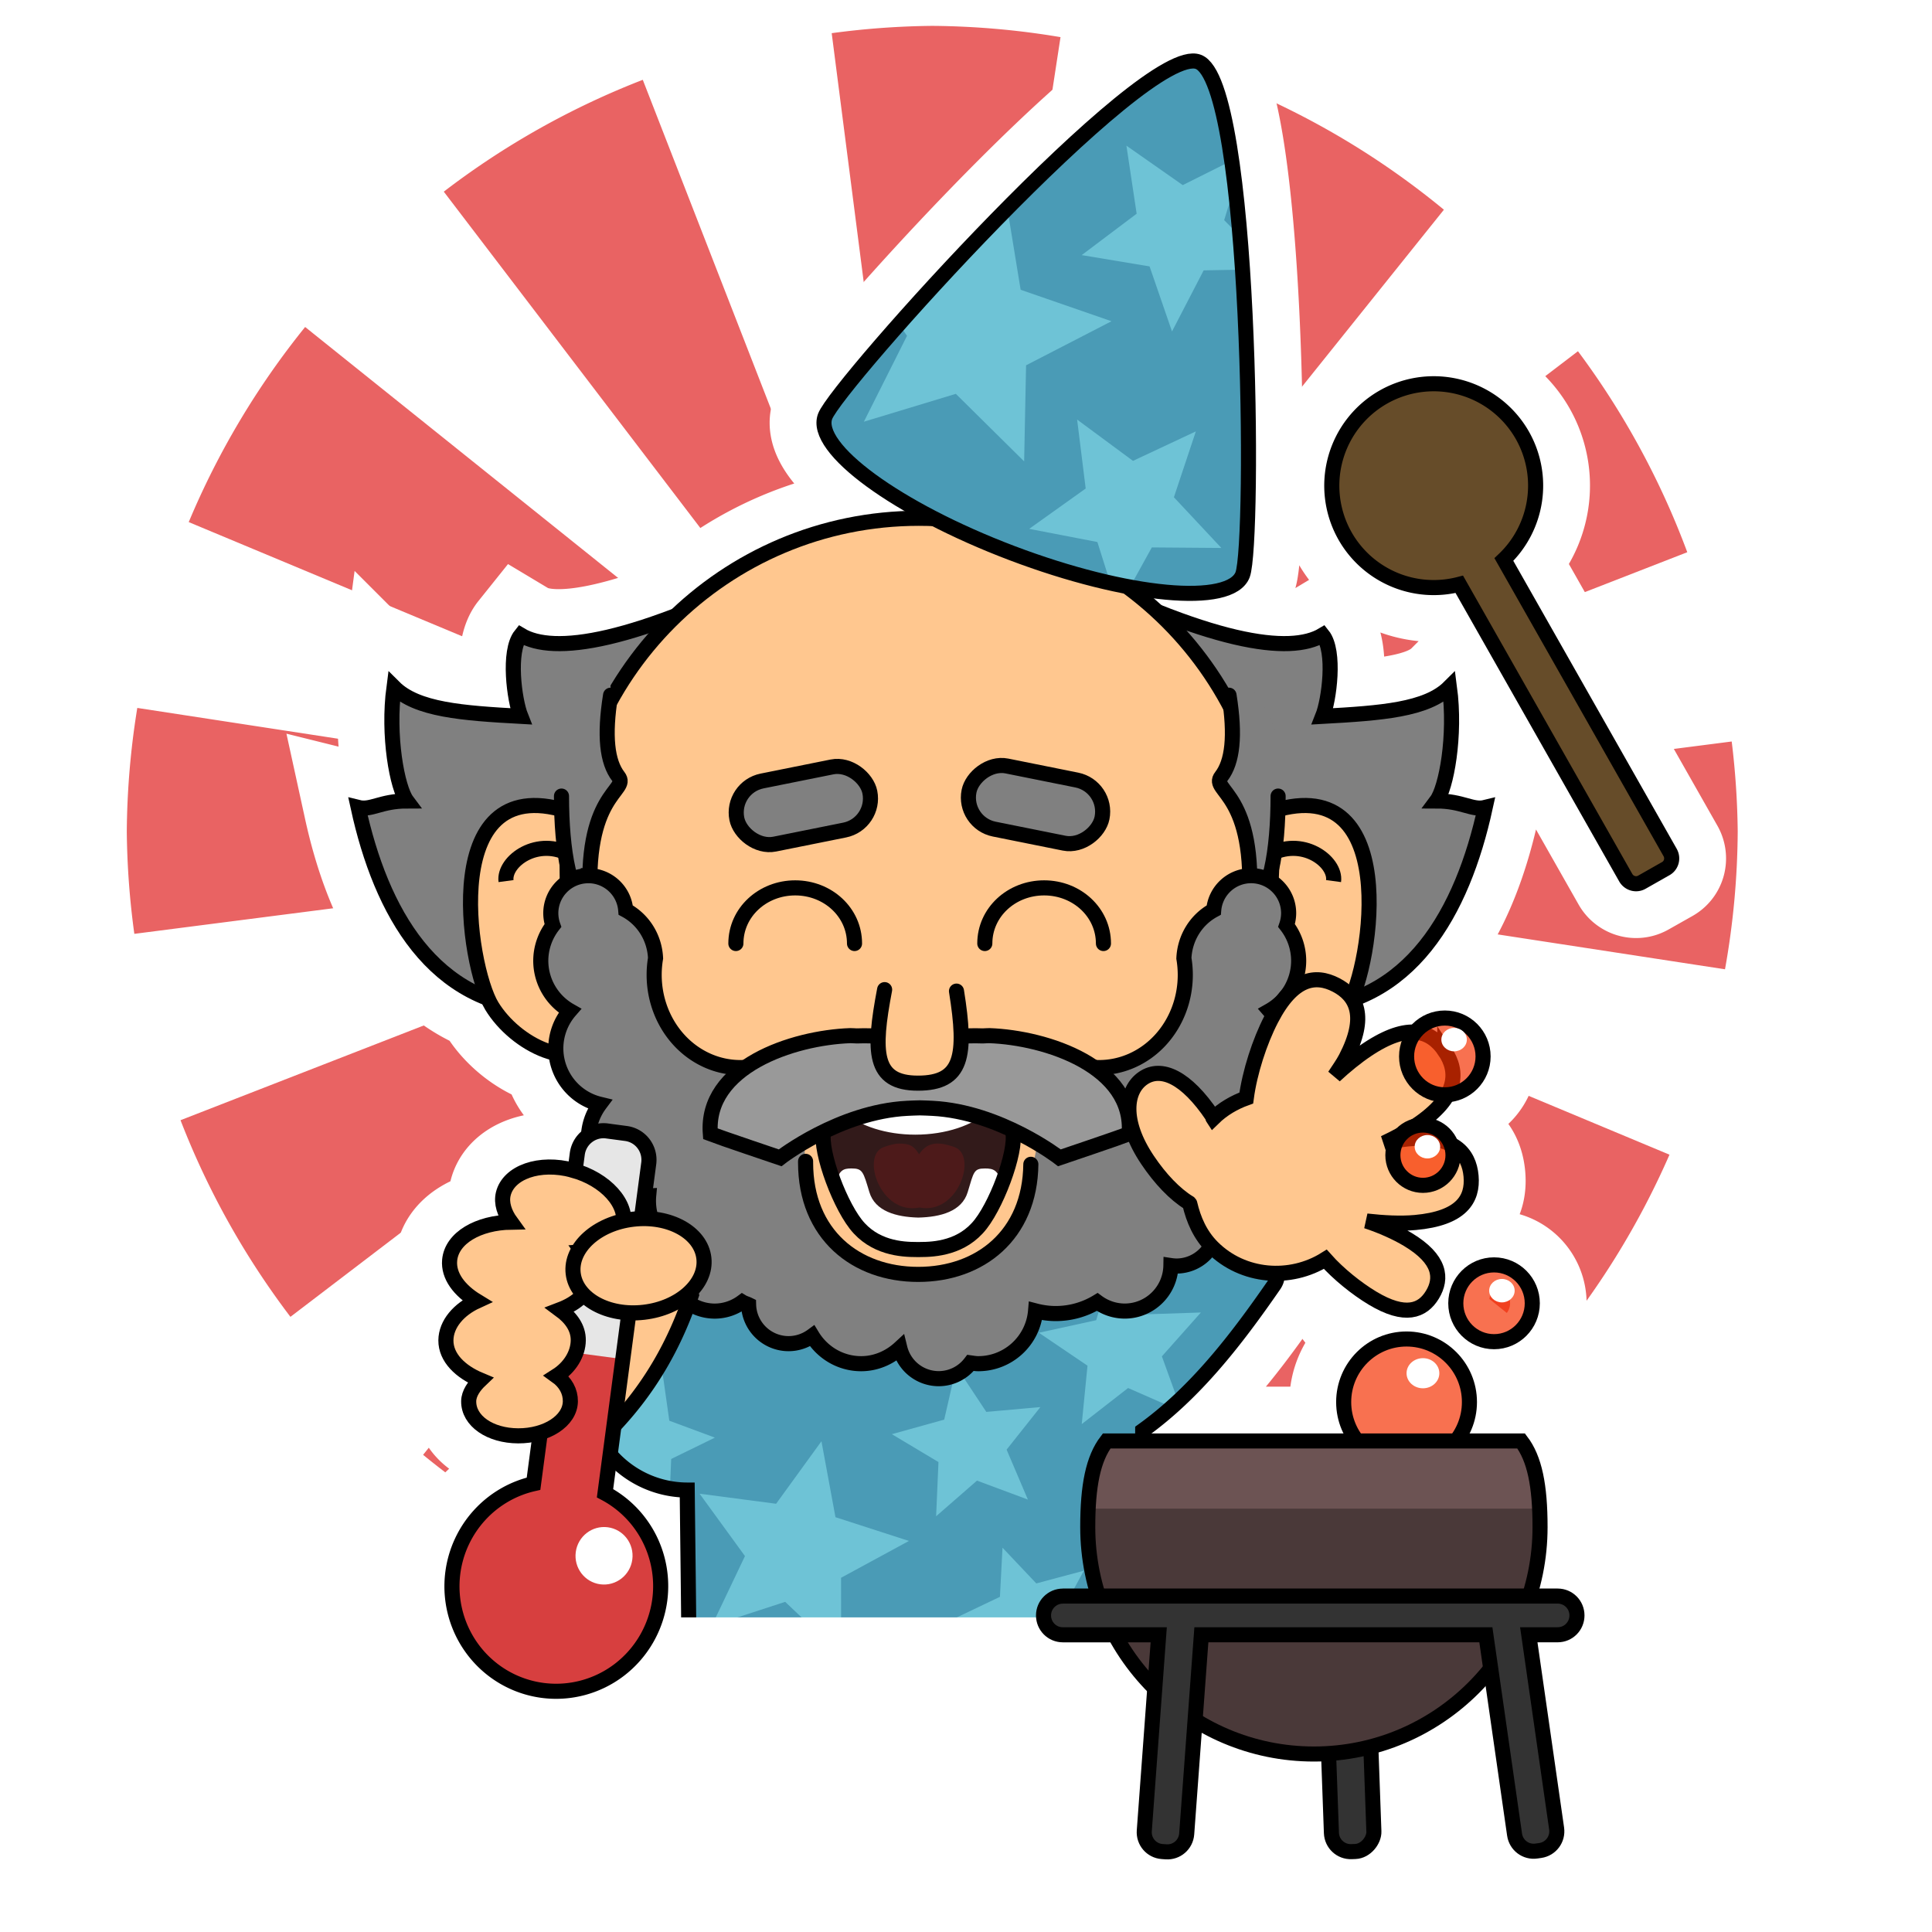 <?xml version="1.0" encoding="UTF-8" standalone="no"?>
<svg xmlns:dc="http://purl.org/dc/elements/1.1/" xmlns:cc="http://creativecommons.org/ns#" xmlns:rdf="http://www.w3.org/1999/02/22-rdf-syntax-ns#" xmlns:svg="http://www.w3.org/2000/svg" xmlns="http://www.w3.org/2000/svg" id="svg5491" version="1.1" viewBox="0 0 64 64" height="100%" width="100%">
 <defs id="defs5493" />
 <g id="layer1">
 <path style="fill:#e96363;stroke-width:1px;stroke-linecap:butt;stroke-opacity:1" d="M 30.883,0.857 A 26.682,26.682 0 0 0 27.551,1.099 l 2.924,22.725 a 3.742,3.742 0 0 0 -0.858,0.197 L 21.293,2.644 A 26.682,26.682 0 0 0 14.701,6.349 L 28.603,24.575 a 3.742,3.742 0 0 0 -0.613,0.595 L 10.108,10.832 a 26.682,26.682 0 0 0 -3.856,6.463 l 21.164,8.838 a 3.742,3.742 0 0 0 -0.221,0.792 L 4.548,23.451 a 26.682,26.682 0 0 0 -0.348,4.088 26.682,26.682 0 0 0 0.250,3.396 L 27.175,28.011 a 3.742,3.742 0 0 0 0.182,0.772 L 5.980,37.108 a 26.682,26.682 0 0 0 3.641,6.514 L 27.847,29.721 a 3.742,3.742 0 0 0 0.516,0.580 L 14.016,48.193 a 26.682,26.682 0 0 0 6.368,3.871 l 8.842,-21.174 a 3.742,3.742 0 0 0 0.725,0.269 l -3.478,22.666 a 26.682,26.682 0 0 0 4.408,0.397 26.682,26.682 0 0 0 3.042,-0.207 L 31.000,31.278 a 3.742,3.742 0 0 0 0.781,-0.109 l 8.327,21.388 a 26.682,26.682 0 0 0 6.580,-3.558 L 32.779,30.761 a 3.742,3.742 0 0 0 0.653,-0.485 l 17.922,14.371 a 26.682,26.682 0 0 0 3.950,-6.397 l -21.180,-8.845 a 3.742,3.742 0 0 0 0.338,-0.777 l 22.681,3.481 a 26.682,26.682 0 0 0 0.421,-4.567 26.682,26.682 0 0 0 -0.199,-2.979 L 34.624,27.488 A 3.742,3.742 0 0 0 34.507,26.620 L 55.893,18.293 A 26.682,26.682 0 0 0 52.272,11.635 L 34.044,25.539 A 3.742,3.742 0 0 0 33.478,24.848 L 47.831,6.947 A 26.682,26.682 0 0 0 41.343,2.998 L 32.502,24.171 A 3.742,3.742 0 0 0 31.655,23.879 L 35.131,1.230 A 26.682,26.682 0 0 0 30.883,0.857 Z" id="path6540" />
 <path style="fill:none;stroke:#ffffff;stroke-width:3.599;stroke-linecap:butt;marker:none;;filter-blend-mode:normal;filter-gaussianBlur-deviation:0" d="M 39.505 2.019 C 37.298 2.076 27.721 12.768 27.333 13.791 C 27.030 14.591 28.558 15.952 30.980 17.195 C 30.798 17.186 30.619 17.167 30.435 17.167 C 27.333 17.167 24.521 18.391 22.433 20.369 C 19.621 21.449 18.032 21.505 17.251 21.037 C 16.820 21.575 17.036 23.191 17.251 23.730 C 15.312 23.622 13.805 23.516 13.050 22.761 C 12.835 24.378 13.157 26.102 13.480 26.533 C 12.618 26.533 12.296 26.855 11.865 26.748 C 12.481 29.566 13.747 32.166 16.189 33.082 C 16.223 33.156 16.256 33.270 16.291 33.326 C 16.743 34.069 17.596 34.708 18.425 34.884 C 18.492 35.697 19.065 36.386 19.869 36.582 C 19.645 36.881 19.529 37.243 19.507 37.615 C 19.306 37.751 19.157 37.963 19.123 38.226 L 19.048 38.789 C 19.021 38.780 18.996 38.769 18.968 38.761 C 17.874 38.465 16.846 38.831 16.671 39.550 C 16.597 39.856 16.713 40.191 16.927 40.486 C 15.851 40.503 14.961 41.003 14.894 41.748 C 14.847 42.269 15.220 42.753 15.794 43.103 C 15.200 43.376 14.776 43.859 14.771 44.404 C 14.766 44.981 15.256 45.446 15.912 45.718 C 15.707 45.913 15.528 46.159 15.525 46.419 C 15.517 47.073 16.232 47.564 17.164 47.568 C 17.427 47.569 17.672 47.522 17.898 47.451 L 17.671 49.150 A 3.457 3.483 7.560 0 0 15 52.091 A 3.457 3.483 7.560 0 0 17.968 55.998 A 3.457 3.483 7.560 0 0 21.855 53.001 A 3.457 3.483 7.560 0 0 20.041 49.466 L 20.210 48.189 A 3.393 3.393 0 0 0 22.759 49.361 C 22.780 51.230 22.810 53.432 22.810 54.007 L 34.810 54.007 C 34.920 54.097 35.055 54.158 35.208 54.158 L 36.931 54.158 C 37.284 54.812 37.731 55.406 38.253 55.925 L 37.906 60.650 C 37.880 61.005 38.144 61.311 38.498 61.337 L 38.625 61.347 C 38.978 61.373 39.286 61.110 39.312 60.755 L 39.591 56.976 C 40.736 57.687 42.080 58.105 43.525 58.105 C 43.711 58.105 43.893 58.091 44.076 58.078 L 44.173 60.736 C 44.186 61.092 44.481 61.366 44.835 61.353 L 44.964 61.349 C 45.319 61.336 45.595 61.039 45.582 60.683 L 45.476 57.837 C 47.040 57.415 48.401 56.502 49.382 55.267 L 50.173 60.777 C 50.224 61.129 50.547 61.372 50.898 61.322 L 51.025 61.304 C 51.376 61.253 51.618 60.928 51.568 60.576 L 50.646 54.158 L 51.605 54.158 C 51.960 54.158 52.244 53.871 52.244 53.515 C 52.244 53.159 51.960 52.875 51.605 52.875 L 50.660 52.875 C 50.889 52.153 51.017 51.386 51.017 50.587 C 51.017 49.211 50.837 48.320 50.390 47.734 L 48.230 47.734 A 2.083 2.089 0 0 0 48.677 46.445 A 2.083 2.089 0 0 0 46.593 44.355 A 2.083 2.089 0 0 0 44.511 46.445 A 2.083 2.089 0 0 0 44.955 47.734 L 37.845 47.734 C 37.846 47.614 37.849 47.503 37.849 47.390 C 39.586 46.142 40.931 44.405 42.199 42.572 C 42.285 42.447 42.322 42.303 42.287 42.173 C 42.850 42.170 43.413 42.023 43.904 41.716 C 44.338 42.205 44.941 42.688 45.464 43.003 C 46.549 43.657 47.124 43.432 47.453 42.890 C 47.781 42.348 47.727 41.718 46.642 41.064 C 46.253 40.829 45.761 40.611 45.271 40.449 C 45.834 40.512 46.389 40.542 46.882 40.498 C 48.410 40.360 48.800 39.725 48.732 38.960 C 48.664 38.196 48.162 37.590 46.634 37.728 C 46.394 37.750 46.120 37.812 45.855 37.865 C 46.244 37.680 46.614 37.481 46.927 37.271 C 47.446 36.923 47.770 36.586 47.951 36.265 A 1.267 1.272 0 0 0 49.130 34.996 A 1.267 1.272 0 0 0 47.863 33.724 A 1.267 1.272 0 0 0 46.878 34.195 C 46.468 34.166 45.951 34.326 45.283 34.775 C 44.939 35.006 44.557 35.314 44.210 35.638 C 44.342 35.435 44.485 35.238 44.585 35.044 C 45.063 34.125 45.055 33.518 44.798 33.107 C 47.291 32.218 48.580 29.596 49.203 26.748 C 48.772 26.855 48.449 26.533 47.587 26.533 C 47.911 26.102 48.233 24.378 48.017 22.761 C 47.263 23.516 45.756 23.622 43.816 23.730 C 44.031 23.191 44.247 21.575 43.816 21.037 C 43.004 21.524 41.333 21.457 38.300 20.244 C 37.979 19.949 37.642 19.671 37.289 19.414 C 39.370 19.817 40.906 19.718 41.166 19.035 C 41.566 17.979 41.465 2.720 39.695 2.048 C 39.639 2.027 39.577 2.017 39.505 2.019 z M 47.343 12.714 A 3.378 3.378 0 0 0 45.828 13.150 A 3.378 3.378 0 0 0 44.558 17.757 A 3.378 3.378 0 0 0 48.341 19.355 L 53.857 29.074 C 53.964 29.263 54.201 29.331 54.388 29.224 L 55.183 28.775 C 55.371 28.668 55.433 28.429 55.326 28.240 L 49.818 18.535 A 3.378 3.378 0 0 0 50.433 14.421 A 3.378 3.378 0 0 0 47.343 12.714 z M 42.267 33.490 C 42.237 33.540 42.208 33.591 42.177 33.646 C 42.144 33.598 42.113 33.550 42.076 33.505 C 42.144 33.499 42.201 33.496 42.267 33.490 z M 21.347 39.617 C 21.364 39.617 21.381 39.623 21.398 39.623 C 21.428 39.623 21.458 39.622 21.488 39.621 C 21.483 39.676 21.480 39.732 21.480 39.789 C 21.481 40.395 21.770 40.965 22.259 41.324 C 22.184 41.508 22.144 41.705 22.144 41.904 C 22.144 42.159 22.213 42.397 22.324 42.609 A 3.393 3.393 0 0 0 20.878 43.154 L 21.347 39.617 z M 49.492 41.902 A 1.267 1.272 0 0 0 48.224 43.173 A 1.267 1.272 0 0 0 49.492 44.445 A 1.267 1.272 0 0 0 50.759 43.173 A 1.267 1.272 0 0 0 49.492 41.902 z " id="path6747" />
 <path style="fill:#4a9bb6;stroke-width:0.5;marker:none;" d="m 38.307,38.226 c -0.099,-10e-4 -0.200,0.035 -0.277,0.111 l -2.277,2.242 c -0.077,-0.178 -0.180,-0.421 -0.240,-0.560 -0.388,-0.906 -0.915,-1.125 -2.128,-1.171 -1.016,-0.005 -2.033,-0.013 -3.050,0 -0.023,-3.4e-4 -0.048,3.1e-4 -0.072,0 -1.017,-0.013 -2.033,-0.005 -3.050,0 -1.213,0.046 -1.740,0.265 -2.128,1.171 -0.259,0.604 -0.709,1.645 -1.146,2.763 a 3.393,3.393 0 0 0 -1.162,-0.208 3.393,3.393 0 0 0 -3.392,3.394 3.393,3.393 0 0 0 3.380,3.392 c 0.020,1.869 0.050,4.071 0.050,4.646 l 14.970,0 c 0,-0.819 0.065,-4.443 0.068,-6.617 1.736,-1.248 3.081,-2.984 4.349,-4.818 0.122,-0.177 0.154,-0.397 0.002,-0.552 l -3.619,-3.673 c -0.076,-0.077 -0.175,-0.117 -0.275,-0.119 z" id="path6025-5-3" />
 <path style="fill:#6ec3d6;fill-rule:nonzero;stroke-width:0.5;stroke-linecap:round;marker:none;" d="m 36.855,41.864 -0.541,1.869 -1.900,0.416 1.611,1.091 -0.191,1.935 1.535,-1.195 1.439,0.630 c 0.072,-0.064 0.147,-0.128 0.218,-0.195 l -0.537,-1.484 1.292,-1.453 -1.945,0.064 -0.982,-1.679 z m -5.175,3.410 -0.402,1.753 -1.734,0.482 1.544,0.923 -0.078,1.796 1.355,-1.181 1.685,0.628 -0.705,-1.654 1.119,-1.410 -1.791,0.160 -0.994,-1.5 z m -9.734,0.197 -1,1.261 -1.525,-0.265 a 3.393,3.393 0 0 0 0.017,0.109 l 0.812,1.220 -0.140,0.265 a 3.393,3.393 0 0 0 0.824,0.755 l 0.113,-0.031 0.205,0.210 a 3.393,3.393 0 0 0 0.941,0.312 l 0.041,-0.976 1.447,-0.708 -1.509,-0.560 -0.226,-1.593 z m 5.265,2.273 -1.501,2.070 -2.535,-0.333 1.503,2.066 -1.099,2.308 2.431,-0.792 0.994,0.943 0.859,0 -0.002,-1.740 2.248,-1.220 -2.433,-0.787 -0.464,-2.513 z m 5.998,3.527 -0.085,1.626 -1.470,0.701 1.058,0.406 2.765,0 -0.351,-0.541 0.777,-1.431 -1.574,0.421 -1.119,-1.183 z" id="path5447-4" />
 <path id="path5475-0" d="m 38.307,38.226 c -0.099,-10e-4 -0.200,0.035 -0.277,0.111 l -2.277,2.242 c -0.077,-0.178 -0.180,-0.421 -0.240,-0.560 -0.388,-0.906 -0.915,-1.125 -2.128,-1.171 -1.016,-0.005 -2.033,-0.013 -3.050,0 -0.023,-3.4e-4 -0.048,3.1e-4 -0.072,0 -1.017,-0.013 -2.033,-0.005 -3.050,0 -1.213,0.046 -1.740,0.265 -2.128,1.171 -0.259,0.604 -0.709,1.645 -1.146,2.763 a 3.393,3.393 0 0 0 -1.162,-0.208 3.393,3.393 0 0 0 -3.392,3.394 3.393,3.393 0 0 0 3.380,3.392 c 0.020,1.869 0.050,4.071 0.050,4.646 l 14.970,0 c 0,-0.819 0.065,-4.443 0.068,-6.617 1.736,-1.248 3.081,-2.984 4.349,-4.818 0.122,-0.177 0.154,-0.397 0.002,-0.552 l -3.619,-3.673 c -0.076,-0.077 -0.175,-0.117 -0.275,-0.119 z" style="fill:none;fill-rule:nonzero;stroke:#000000;stroke-width:0.499;stroke-linecap:round;marker:none;" />
 <path style="fill:#808080;fill-rule:nonzero;stroke:#000000;stroke-width:0.5;stroke-linecap:butt;marker:none;" d="m 26.197,18.666 c -5.280,2.693 -7.867,3.017 -8.945,2.371 -0.431,0.538 -0.215,2.154 0,2.693 -1.939,-0.107 -3.446,-0.214 -4.201,-0.968 -0.215,1.616 0.106,3.340 0.429,3.771 -0.862,0 -1.184,0.322 -1.615,0.214 0.754,3.448 2.478,6.573 6.142,6.681 2.878,0.084 9.237,1.658 12.419,1.633 3.183,0.024 9.754,-1.549 12.633,-1.633 3.663,-0.107 5.388,-3.233 6.142,-6.681 -0.431,0.107 -0.753,-0.214 -1.615,-0.214 0.323,-0.431 0.645,-2.155 0.429,-3.771 -0.754,0.754 -2.261,0.860 -4.201,0.968 0.215,-0.538 0.431,-2.154 0,-2.693 -1.077,0.646 -3.665,0.322 -8.945,-2.371 -1.700,-0.674 -6.542,-0.805 -8.673,0 z" id="path4981-0" />
 <path id="path4899-9" d="m 41.980,26.927 c 4.494,-1.592 3.476,5.072 2.669,6.398 -0.774,1.273 -2.723,2.284 -3.716,1.081 0.869,-1.803 1.501,-5.695 1.046,-7.480 z" style="fill:#ffc78f;stroke:#000000;stroke-width:0.5;stroke-linecap:butt;stroke-opacity:1" />
 <path id="path4901-2" d="m 42.019,28.330 c 1.104,-0.639 2.245,0.204 2.157,0.857" style="fill:none;stroke:#000000;stroke-width:0.5;stroke-linecap:butt;stroke-opacity:1" />
 <path style="fill:#ffc78f;stroke:#000000;stroke-width:0.5;stroke-linecap:butt;stroke-opacity:1" d="m 18.960,26.927 c -4.494,-1.592 -3.476,5.072 -2.669,6.398 0.774,1.273 2.723,2.284 3.716,1.081 -0.869,-1.803 -1.501,-5.695 -1.046,-7.480 z" id="path3688-8-8" />
 <path style="fill:none;stroke:#000000;stroke-width:0.5;stroke-linecap:butt;stroke-opacity:1" d="m 18.920,28.330 c -1.104,-0.639 -2.245,0.204 -2.157,0.857" id="path3690-2-4" />
 <path style="fill:#ffc78f;stroke:#000000;stroke-width:0.5;stroke-linecap:round;stroke-linejoin:round;marker:none;" d="m 42.085,28.815 c 0,6.429 -5.219,12.998 -11.649,12.998 -6.430,0 -11.649,-6.569 -11.649,-12.998 0,-6.429 5.219,-11.646 11.649,-11.646 6.430,0 11.649,5.217 11.649,11.646 z" id="path3524-4-9" />
 <rect style="fill:#808080;fill-rule:nonzero;stroke:#000000;stroke-width:0.5;stroke-linecap:butt;marker:none;" id="rect4954-1" width="4.495" height="2.133" x="18.592" y="30.351" rx="1.066" ry="1.066" transform="matrix(0.980,-0.197,0.197,0.980,0,0)" />
 <rect transform="matrix(-0.980,-0.197,-0.197,0.980,0,0)" ry="1.066" rx="1.066" y="18.311" x="-41.146" height="2.133" width="4.495" id="rect4956-0" style="fill:#808080;fill-rule:nonzero;stroke:#000000;stroke-width:0.5;stroke-linecap:butt;marker:none;" />
 <path id="path5031-1" d="m 20.226,23.030 c -0.215,1.346 -0.118,2.209 0.258,2.694 0.377,0.484 -1.185,0.538 -0.915,4.310 -0.700,-0.161 -0.969,-1.885 -0.969,-3.663 0.022,-0.937 -0.139,-1.712 0.183,-2.423 0.323,-0.710 1.530,-2.449 1.443,-0.918 z" style="fill:#808080;fill-rule:nonzero;stroke-width:0.5;stroke-linecap:round;marker:none;" />
 <path style="fill:none;fill-rule:nonzero;stroke:#000000;stroke-width:0.5;stroke-linecap:round;marker:none;" d="m 20.226,23.030 c -0.215,1.346 -0.118,2.209 0.258,2.694 0.377,0.484 -1.185,0.538 -0.915,4.310 -0.700,-0.161 -0.969,-1.885 -0.969,-3.663" id="path5015-0" />
 <path style="fill:#808080;fill-rule:nonzero;stroke-width:0.5;stroke-linecap:round;marker:none;" d="m 40.713,23.030 c 0.215,1.346 0.118,2.209 -0.258,2.694 -0.377,0.484 1.185,0.538 0.915,4.310 0.700,-0.161 0.969,-1.885 0.969,-3.663 -0.022,-0.937 0.139,-1.712 -0.183,-2.423 -0.323,-0.710 -1.530,-2.449 -1.443,-0.918 z" id="path5055-7" />
 <path id="path5057-1" d="m 40.713,23.030 c 0.215,1.346 0.118,2.209 -0.258,2.694 -0.377,0.484 1.185,0.538 0.915,4.310 0.700,-0.161 0.969,-1.885 0.969,-3.663" style="fill:none;fill-rule:nonzero;stroke:#000000;stroke-width:0.5;stroke-linecap:round;marker:none;" />
 <path style="fill:#4a9bb6;fill-rule:nonzero;stroke-width:0.5;stroke-linecap:round;marker:none;" d="m 41.165,19.034 c -0.400,1.055 -3.820,0.736 -7.640,-0.711 -3.819,-1.448 -6.591,-3.477 -6.191,-4.532 0.400,-1.055 10.591,-12.413 12.362,-11.742 1.770,0.671 1.868,15.931 1.468,16.986 z" id="path5092-4" />
 <path style="fill:#808080;fill-rule:nonzero;stroke:#000000;stroke-width:0.5;stroke-linecap:butt;marker:none;" d="m 19.490,29.009 c -0.687,-1.9e-4 -1.244,0.556 -1.244,1.244 6.74e-4,0.138 0.024,0.275 0.070,0.406 -0.259,0.333 -0.401,0.744 -0.402,1.167 6.65e-4,0.685 0.369,1.317 0.964,1.656 -0.300,0.345 -0.465,0.788 -0.466,1.246 7.88e-4,0.879 0.602,1.644 1.457,1.851 -0.244,0.327 -0.377,0.725 -0.378,1.134 4.97e-4,1.053 0.854,1.906 1.908,1.906 0.029,5e-5 0.059,-5e-4 0.089,-0.002 -0.005,0.055 -0.007,0.111 -0.007,0.167 8.76e-4,0.606 0.290,1.176 0.779,1.535 -0.075,0.184 -0.114,0.381 -0.115,0.580 4.46e-4,0.846 0.686,1.532 1.533,1.533 0.327,-10e-4 0.646,-0.107 0.910,-0.302 0.066,0.040 0.141,0.057 0.210,0.091 a 1.326,1.326 0 0 0 1.324,1.289 1.326,1.326 0 0 0 0.783,-0.257 c 0.335,0.552 0.936,0.921 1.623,0.921 0.481,-8.1e-4 0.932,-0.193 1.281,-0.515 a 1.326,1.326 0 0 0 1.289,1.011 1.326,1.326 0 0 0 1.052,-0.523 c 0.085,0.012 0.170,0.027 0.257,0.027 0.990,-0.001 1.815,-0.760 1.898,-1.748 0.219,0.057 0.445,0.087 0.671,0.087 0.483,-9.2e-4 0.957,-0.133 1.371,-0.384 0.263,0.195 0.582,0.301 0.910,0.302 0.837,-4.4e-4 1.516,-0.673 1.531,-1.507 a 1.326,1.326 0 0 0 0.183,0.015 1.326,1.326 0 0 0 1.326,-1.326 1.326,1.326 0 0 0 -0.482,-1.025 c 0.919,-0.135 1.628,-0.919 1.628,-1.876 -0.001,-0.409 -0.134,-0.806 -0.378,-1.134 0.854,-0.207 1.456,-0.972 1.457,-1.851 -9.49e-4,-0.457 -0.166,-0.900 -0.466,-1.246 0.595,-0.338 0.964,-0.970 0.964,-1.656 -8.2e-4,-0.423 -0.142,-0.834 -0.402,-1.167 0.045,-0.130 0.069,-0.267 0.070,-0.406 1.92e-4,-0.687 -0.556,-1.244 -1.244,-1.244 -0.646,6.4e-4 -1.184,0.496 -1.238,1.140 -0.592,0.320 -0.960,0.930 -0.988,1.599 a 2.855,3.071 0 0 1 0.046,0.546 2.855,3.071 0 0 1 -2.855,3.072 2.855,3.071 0 0 1 -1.162,-0.269 c -0.735,0.264 -1.246,0.951 -1.263,1.746 -0.355,-0.345 -0.832,-0.538 -1.328,-0.539 -0.643,1.4e-4 -1.243,0.324 -1.595,0.863 -0.214,0.040 -0.412,0.117 -0.593,0.220 -0.181,-0.103 -0.380,-0.180 -0.595,-0.220 -0.352,-0.538 -0.952,-0.863 -1.595,-0.863 -0.495,1.6e-4 -0.972,0.193 -1.328,0.539 -0.017,-0.794 -0.527,-1.481 -1.261,-1.746 a 2.855,3.071 0 0 1 -1.164,0.269 2.855,3.071 0 0 1 -2.855,-3.072 2.855,3.071 0 0 1 0.046,-0.550 c -0.029,-0.667 -0.396,-1.275 -0.988,-1.595 -0.053,-0.644 -0.591,-1.139 -1.238,-1.140 z" id="path4777-5" />
 <path style="fill:#ffc78f;stroke-width:1px;stroke-linecap:butt;fill-opacity:1" d="m 26.658,39.191 0,-2.631 8.026,-0.312 -0.677,3.465 z" id="path6679" />
 <path style="fill:#ffc78f;stroke:#000000;stroke-width:0.5;stroke-linecap:round;stroke-linejoin:round;marker:none;" d="m 26.686,38.471 c -9.8e-5,0.012 0,0.026 0,0.039 0,2.384 1.668,3.706 3.731,3.706 2.045,0 3.703,-1.301 3.731,-3.647" id="path4519-1" />
 <path style="fill:#321a1a;stroke:none" d="m 30.359,36.431 c -1.833,0 -2.796,0.475 -3.040,0.961 -0.244,0.485 0.415,2.368 1.026,3.157 0.611,0.789 1.525,0.843 2.013,0.843 l 0.118,0 c 0.488,0 1.402,-0.054 2.013,-0.843 0.611,-0.789 1.271,-2.672 1.026,-3.157 -0.244,-0.485 -1.207,-0.961 -3.040,-0.961 0,0 -0.122,-0.003 -0.118,0 z" id="path4514-6" />
 <path style="fill:#ffffff;stroke:none" d="m 28.207,38.706 c -0.285,0 -0.422,0.059 -0.533,0.549 0.197,0.499 0.429,0.982 0.671,1.294 0.611,0.789 1.525,0.843 2.013,0.843 l 0.118,0 c 0.488,0 1.402,-0.054 2.013,-0.843 0.247,-0.320 0.490,-0.819 0.691,-1.333 -0.114,-0.461 -0.272,-0.509 -0.552,-0.509 -0.373,0 -0.368,0.109 -0.572,0.784 -0.193,0.639 -0.899,0.826 -1.638,0.843 C 29.686,40.314 28.990,40.125 28.799,39.491 28.595,38.816 28.580,38.706 28.207,38.706 Z" id="path4525-5" />
 <path style="fill:#ffffff;fill-rule:nonzero;stroke-width:0.5;marker:none;" d="m 30.359,36.431 c -1.107,0 -1.883,0.187 -2.388,0.431 0.527,0.437 1.375,0.725 2.349,0.725 1.019,0 1.909,-0.311 2.428,-0.784 -0.507,-0.216 -1.244,-0.372 -2.270,-0.372 0,0 -0.122,-0.003 -0.118,0 z" id="path4535-3" />
 <path id="path4533-5" d="m 30.359,36.431 c -1.833,0 -2.796,0.475 -3.040,0.961 -0.244,0.485 0.415,2.368 1.026,3.157 0.611,0.789 1.525,0.843 2.013,0.843 l 0.118,0 c 0.488,0 1.402,-0.054 2.013,-0.843 0.611,-0.789 1.271,-2.672 1.026,-3.157 -0.244,-0.485 -1.207,-0.961 -3.040,-0.961 0,0 -0.122,-0.003 -0.118,0 z" style="fill:none;stroke:#000000;stroke-width:0.5;stroke-linecap:butt;stroke-opacity:1" />
 <path style="fill:#4d1a1a;stroke:none" d="m 29.786,37.883 c -0.139,-0.002 -0.314,0.045 -0.513,0.117 -0.770,0.278 -0.106,2.267 1.184,2.000 1.284,0.255 1.933,-1.722 1.164,-2.000 -0.607,-0.219 -0.923,-0.134 -1.176,0.237 -0.193,-0.324 -0.373,-0.350 -0.659,-0.355 z" id="path4587-9" />
 <path style="fill:#999999;stroke:#000000;stroke-width:0.5;stroke-linecap:butt;stroke-opacity:1" d="m 28.167,34.307 c -1.901,0.066 -4.812,1.029 -4.636,3.251 0.289,0.113 2.312,0.796 2.312,0.796 0,0 1.960,-1.523 4.201,-1.639 0.141,-0.006 0.275,-0.014 0.425,-0.016 0.148,0.002 0.282,0.010 0.421,0.016 2.241,0.115 4.205,1.639 4.205,1.639 0,0 2.021,-0.683 2.310,-0.796 0.175,-2.221 -2.733,-3.184 -4.634,-3.251 -0.068,-0.002 -0.143,0.009 -0.212,0.009 -0.644,-0.025 -1.343,0.042 -2.082,0.230 0,0 -0.007,0.005 -0.007,0.006 -8.01e-4,-6.08e-4 -0.009,-0.006 -0.009,-0.006 -0.738,-0.187 -1.435,-0.255 -2.080,-0.230 -0.069,5.5e-5 -0.144,-0.011 -0.212,-0.009 z" id="path3457-3-9-8" />
 <path style="fill:#ffc78f;stroke:#000000;stroke-width:0.5;stroke-linecap:round;marker:none;" d="m 47.862,34.820 c 0.460,0.688 0.441,1.527 -0.934,2.450 -0.313,0.210 -0.684,0.410 -1.073,0.594 0.264,-0.053 0.538,-0.114 0.778,-0.136 1.527,-0.138 2.030,0.466 2.098,1.231 0.067,0.764 -0.322,1.400 -1.849,1.538 -0.493,0.044 -1.049,0.014 -1.612,-0.049 0.490,0.162 0.982,0.380 1.371,0.614 1.084,0.653 1.138,1.284 0.810,1.826 -0.328,0.541 -0.902,0.766 -1.987,0.113 -0.523,-0.315 -1.127,-0.797 -1.561,-1.286 -1.159,0.724 -2.725,0.612 -3.735,-0.392 -0.413,-0.411 -0.631,-0.920 -0.755,-1.450 -0.002,-0.010 -0.024,-0.016 -0.026,-0.026 -0.471,-0.291 -0.950,-0.791 -1.373,-1.421 -0.864,-1.285 -0.739,-2.312 -0.141,-2.715 0.598,-0.403 1.421,-0.028 2.286,1.257 0.016,0.024 0.011,0.056 0.027,0.080 0.319,-0.313 0.703,-0.533 1.099,-0.675 0.113,-0.850 0.439,-1.865 0.826,-2.611 0.714,-1.376 1.460,-1.490 2.146,-1.135 0.685,0.354 1.043,1.042 0.328,2.419 -0.100,0.193 -0.242,0.389 -0.374,0.592 0.346,-0.323 0.728,-0.633 1.072,-0.863 1.375,-0.922 2.118,-0.641 2.579,0.046 z" id="path3467" />
 <path style="fill:#ffc78f;stroke:#000000;stroke-width:0.5;stroke-linecap:round;stroke-opacity:1" d="m 29.304,32.783 c -0.393,2.065 -0.372,3.098 1.103,3.098 1.475,0 1.623,-0.899 1.278,-3.049" id="path4381-9-3" />
 <path style="fill:#6ec3d6;fill-rule:nonzero;stroke-width:0.5;stroke-linecap:round;marker:none;" d="m 40.788,5.328 -1.608,0.804 -1.866,-1.307 0.339,2.255 -1.821,1.371 2.249,0.374 0.743,2.155 1.049,-2.024 1.272,-0.023 C 41.121,8.560 41.100,8.179 41.070,7.817 L 40.552,7.293 40.892,6.183 C 40.858,5.895 40.826,5.595 40.788,5.328 Z M 33.370,6.909 C 32.686,7.601 32.023,8.294 31.380,8.986 l -0.007,0.009 c -1.68e-4,1.821e-4 -0.001,-8.887e-4 -0.001,-7.091e-4 -0.576,0.620 -1.095,1.193 -1.590,1.753 l 0.264,0.377 -1.429,2.845 3.046,-0.923 2.263,2.238 0.064,-3.183 2.830,-1.460 L 33.810,9.599 33.370,6.909 Z m 6.245,7.381 -2.083,0.977 -1.851,-1.368 0.284,2.284 -1.872,1.336 2.259,0.436 0.425,1.345 c 0.220,0.049 0.446,0.103 0.656,0.142 l 0.723,-1.308 2.303,0.018 -1.572,-1.680 0.728,-2.184 z" id="path5113-7" />
 <path style="fill:none;fill-rule:nonzero;stroke:#000000;stroke-width:0.499;stroke-linecap:round;marker:none;" d="m 41.165,19.034 c -0.400,1.055 -3.820,0.736 -7.640,-0.711 -3.819,-1.448 -6.591,-3.477 -6.191,-4.532 0.400,-1.055 10.591,-12.413 12.362,-11.742 1.770,0.671 1.868,15.931 1.468,16.986 z" id="path5108-1" />
 <path style="fill:#664c29;stroke:#000000;stroke-width:0.5;stroke-linecap:butt;marker:none;" d="m 55.182,28.774 c 0.187,-0.106 0.250,-0.345 0.143,-0.534 L 49.818,18.535 a 3.378,3.378 0 0 0 0.614,-4.112 3.378,3.378 0 0 0 -4.604,-1.271 3.378,3.378 0 0 0 -1.270,4.606 3.378,3.378 0 0 0 3.783,1.598 l 5.514,9.718 c 0.107,0.189 0.345,0.257 0.532,0.151 l 0.793,-0.450 z" id="rect5374-8" />
 <ellipse style="fill:#f53000;fill-opacity:0.685;fill-rule:nonzero;stroke:#000000;stroke-width:0.499;stroke-linecap:butt;marker:none;" id="path5187-9-0" cx="46.594" cy="46.445" rx="2.083" ry="2.089" />
 <rect transform="matrix(-0.999,0.037,0.036,0.999,0,0)" ry="0.642" rx="0.640" y="54.880" x="-43.311" height="8.095" width="1.408" id="rect5177-6-2" style="fill:#333333;fill-rule:nonzero;stroke:#000000;stroke-width:0.499;stroke-linecap:butt;marker:none;" />
 <path style="fill:none;stroke:#ffffff;stroke-width:1px;stroke-linecap:butt;stroke-opacity:1" d="m 22.059,54.078 18.438,0" id="path6242-4" />
 <path style="fill:#4a3939;fill-rule:nonzero;stroke-width:0.5;stroke-linecap:round;marker:none;" d="m 36.659,47.734 c -0.447,0.586 -0.626,1.477 -0.626,2.853 0,4.151 3.354,7.517 7.492,7.517 4.138,0 7.491,-3.365 7.491,-7.517 0,-1.375 -0.179,-2.267 -0.626,-2.853 l -13.730,0 z" id="path5124-9-3" />
 <path style="fill:#6c5353;fill-rule:nonzero;stroke-width:0.5;stroke-linecap:round;marker:none;" d="m 36.662,47.734 c -0.006,0.008 -0.013,0.017 -0.019,0.026 -0.042,0.058 -0.083,0.118 -0.121,0.182 -0.017,0.028 -0.032,0.059 -0.048,0.089 -0.033,0.062 -0.066,0.126 -0.096,0.194 -0.003,0.006 -0.003,0.013 -0.006,0.019 -0.068,0.162 -0.122,0.345 -0.168,0.542 -0.009,0.041 -0.020,0.080 -0.028,0.124 -0.039,0.194 -0.067,0.409 -0.089,0.639 -0.006,0.078 -0.013,0.160 -0.018,0.243 -0.003,0.058 -0.005,0.125 -0.008,0.185 l 14.939,0 c -0.003,-0.054 -0.003,-0.116 -0.006,-0.169 -0.006,-0.097 -0.013,-0.191 -0.022,-0.283 -0.019,-0.194 -0.044,-0.376 -0.076,-0.545 -0.008,-0.046 -0.014,-0.098 -0.023,-0.142 -0.046,-0.211 -0.107,-0.400 -0.178,-0.573 -0.025,-0.061 -0.053,-0.121 -0.081,-0.178 -0.037,-0.075 -0.078,-0.147 -0.122,-0.215 -0.030,-0.048 -0.062,-0.095 -0.096,-0.140 l -13.724,0 z" id="rect5127-8-8" />
 <path id="path5155-1-3" d="m 36.659,47.734 c -0.447,0.586 -0.626,1.477 -0.626,2.853 0,4.151 3.354,7.517 7.492,7.517 4.138,0 7.491,-3.365 7.491,-7.517 0,-1.375 -0.179,-2.267 -0.626,-2.853 l -13.730,0 z" style="fill:none;fill-rule:nonzero;stroke:#000000;stroke-width:0.499;stroke-linecap:butt;marker:none;" />
 <path style="fill:#333333;fill-rule:nonzero;stroke:#000000;stroke-width:0.499;stroke-linecap:butt;marker:none;" d="m 35.209,52.873 c -0.354,0 -0.641,0.286 -0.641,0.641 0,0.355 0.286,0.641 0.641,0.641 l 3.175,0 -0.478,6.492 c -0.026,0.354 0.237,0.662 0.591,0.688 l 0.128,0.009 c 0.353,0.026 0.659,-0.238 0.686,-0.593 l 0.486,-6.597 9.424,0 0.951,6.619 c 0.050,0.352 0.373,0.596 0.724,0.545 l 0.126,-0.018 c 0.351,-0.050 0.594,-0.375 0.543,-0.728 l -0.922,-6.418 0.957,0 c 0.354,0 0.639,-0.286 0.639,-0.641 0,-0.355 -0.285,-0.641 -0.639,-0.641 l -16.394,0 z" id="rect5171-6-2" />
 <ellipse cy="43.173" cx="49.492" id="circle5189-5-4" style="fill:#f53000;fill-opacity:0.685;fill-rule:nonzero;stroke:#000000;stroke-width:0.5;stroke-linecap:butt;marker:none;" rx="1.267" ry="1.272" />
 <ellipse style="fill:#f53000;fill-opacity:0.685;fill-rule:nonzero;stroke:#000000;stroke-width:0.5;stroke-linecap:butt;marker:none;" id="circle5191-1-7" cx="47.137" cy="38.267" rx="0.996" ry="0.999" />
 <ellipse style="fill:#f53000;fill-opacity:0.685;fill-rule:nonzero;stroke:#000000;stroke-width:0.5;stroke-linecap:butt;marker:none;" id="circle5193-1-9" cx="47.862" cy="34.996" rx="1.267" ry="1.272" />
 <ellipse style="fill:#ffffff;fill-rule:nonzero;stroke-width:0.5;stroke-linecap:butt;marker:none;" id="path5195-7-0" cx="47.137" cy="45.490" rx="0.543" ry="0.499" />
 <ellipse ry="0.388" rx="0.422" cy="42.755" cx="49.753" id="ellipse5197-7-4" style="fill:#ffffff;fill-rule:nonzero;stroke-width:0.5;stroke-linecap:butt;marker:none;" />
 <ellipse style="fill:#ffffff;fill-rule:nonzero;stroke-width:0.5;stroke-linecap:butt;marker:none;" id="ellipse5199-9-8" cx="47.285" cy="37.987" rx="0.422" ry="0.388" />
 <ellipse ry="0.388" rx="0.422" cy="34.439" cx="48.169" id="ellipse5201-7-1" style="fill:#ffffff;fill-rule:nonzero;stroke-width:0.5;stroke-linecap:butt;marker:none;" />
 <path style="fill:none;stroke:#000000;stroke-width:0.5;stroke-linecap:round;marker:none;" d="m 28.307,31.255 c 0,-1.030 -0.881,-1.843 -1.965,-1.843 -1.084,0 -1.965,0.812 -1.965,1.843" id="path4869" />
 <path id="path4874" d="m 36.553,31.255 c 0,-1.030 -0.881,-1.843 -1.965,-1.843 -1.084,0 -1.965,0.812 -1.965,1.843" style="fill:none;stroke:#000000;stroke-width:0.5;stroke-linecap:round;marker:none;" />
 <path id="path6622" d="m 19.483,40.155 a 3.732,3.740 12.437 0 1 0.631,0.083 3.732,3.740 12.437 0 1 2.790,2.659 c -0.526,1.543 -1.346,3.149 -2.881,4.659 a 3.732,3.740 12.437 0 1 -1.522,-0.012 3.732,3.740 12.437 0 1 -2.838,-4.457 3.732,3.740 12.437 0 1 3.818,-2.931 z" style="fill:#ffc78f;stroke:#000000;stroke-width:0.5;stroke-linecap:round;marker:none;" />
 <path id="path6707" d="m 20.110,37.464 c -0.482,-0.064 -0.923,0.275 -0.987,0.762 l -1.449,10.924 a 3.457,3.483 7.560 0 0 -2.672,2.940 3.457,3.483 7.560 0 0 2.968,3.906 3.457,3.483 7.560 0 0 3.886,-2.997 3.457,3.483 7.560 0 0 -1.814,-3.534 L 21.490,38.541 C 21.555,38.055 21.218,37.612 20.735,37.547 l -0.625,-0.083 z" style="fill:#e6e6e6;fill-rule:nonzero;stroke-width:0.499;stroke-linecap:round;stroke-opacity:0.580;marker:none;" />
 <path style="fill:#d20101;fill-opacity:0.723;fill-rule:nonzero;stroke-width:0.499;stroke-linecap:round;marker:none;" d="m 18.262,44.708 -0.589,4.442 a 3.457,3.483 7.560 0 0 -2.672,2.940 3.457,3.483 7.560 0 0 2.968,3.906 3.457,3.483 7.560 0 0 3.886,-2.997 3.457,3.483 7.560 0 0 -1.814,-3.534 L 20.630,45.022 18.262,44.708 Z" id="rect6702" />
 <path style="fill:none;fill-rule:nonzero;stroke:#000000;stroke-width:0.5;stroke-linecap:round;marker:none;" d="m 20.110,37.464 c -0.482,-0.064 -0.923,0.275 -0.987,0.762 l -1.449,10.924 a 3.457,3.483 7.560 0 0 -2.672,2.940 3.457,3.483 7.560 0 0 2.968,3.906 3.457,3.483 7.560 0 0 3.886,-2.997 3.457,3.483 7.560 0 0 -1.814,-3.534 L 21.490,38.541 c 0.064,-0.486 -0.271,-0.929 -0.754,-0.993 l -0.625,-0.083 z" id="path6696" />
 <ellipse style="fill:#ffffff;fill-rule:nonzero;stroke-width:0.499;stroke-linecap:round;marker:none;" id="path6709" cx="26.601" cy="48.489" rx="0.945" ry="0.953" transform="matrix(0.991,0.131,-0.131,0.991,0,0)" />
 <path id="path6624" d="m 18.968,38.762 c -1.093,-0.296 -2.122,0.069 -2.296,0.788 -0.074,0.305 0.040,0.640 0.255,0.935 -1.076,0.017 -1.964,0.518 -2.032,1.262 -0.047,0.521 0.326,1.004 0.901,1.354 -0.594,0.272 -1.020,0.755 -1.025,1.300 -0.004,0.577 0.485,1.042 1.140,1.315 -0.204,0.194 -0.382,0.441 -0.385,0.701 -0.007,0.653 0.707,1.143 1.639,1.147 0.931,0.004 1.721,-0.490 1.729,-1.144 0.003,-0.326 -0.157,-0.625 -0.460,-0.841 0.441,-0.280 0.718,-0.726 0.722,-1.181 0.003,-0.409 -0.237,-0.740 -0.607,-1.012 0.571,-0.217 0.975,-0.576 1.020,-1.069 0.025,-0.283 -0.092,-0.594 -0.274,-0.846 0.684,-0.046 1.221,-0.358 1.343,-0.859 0.174,-0.718 -0.575,-1.552 -1.669,-1.848 z" style="fill:#ffc78f;stroke:#000000;stroke-width:0.5;stroke-linecap:round;marker:none;" />
 <ellipse style="fill:#ffc78f;stroke:#000000;stroke-width:0.500;stroke-linecap:round;marker:none;" id="ellipse6626" transform="matrix(0.993,-0.116,0.115,0.993,0,0)" cx="16.192" cy="44.116" rx="2.180" ry="1.552" />
 </g>
</svg>
